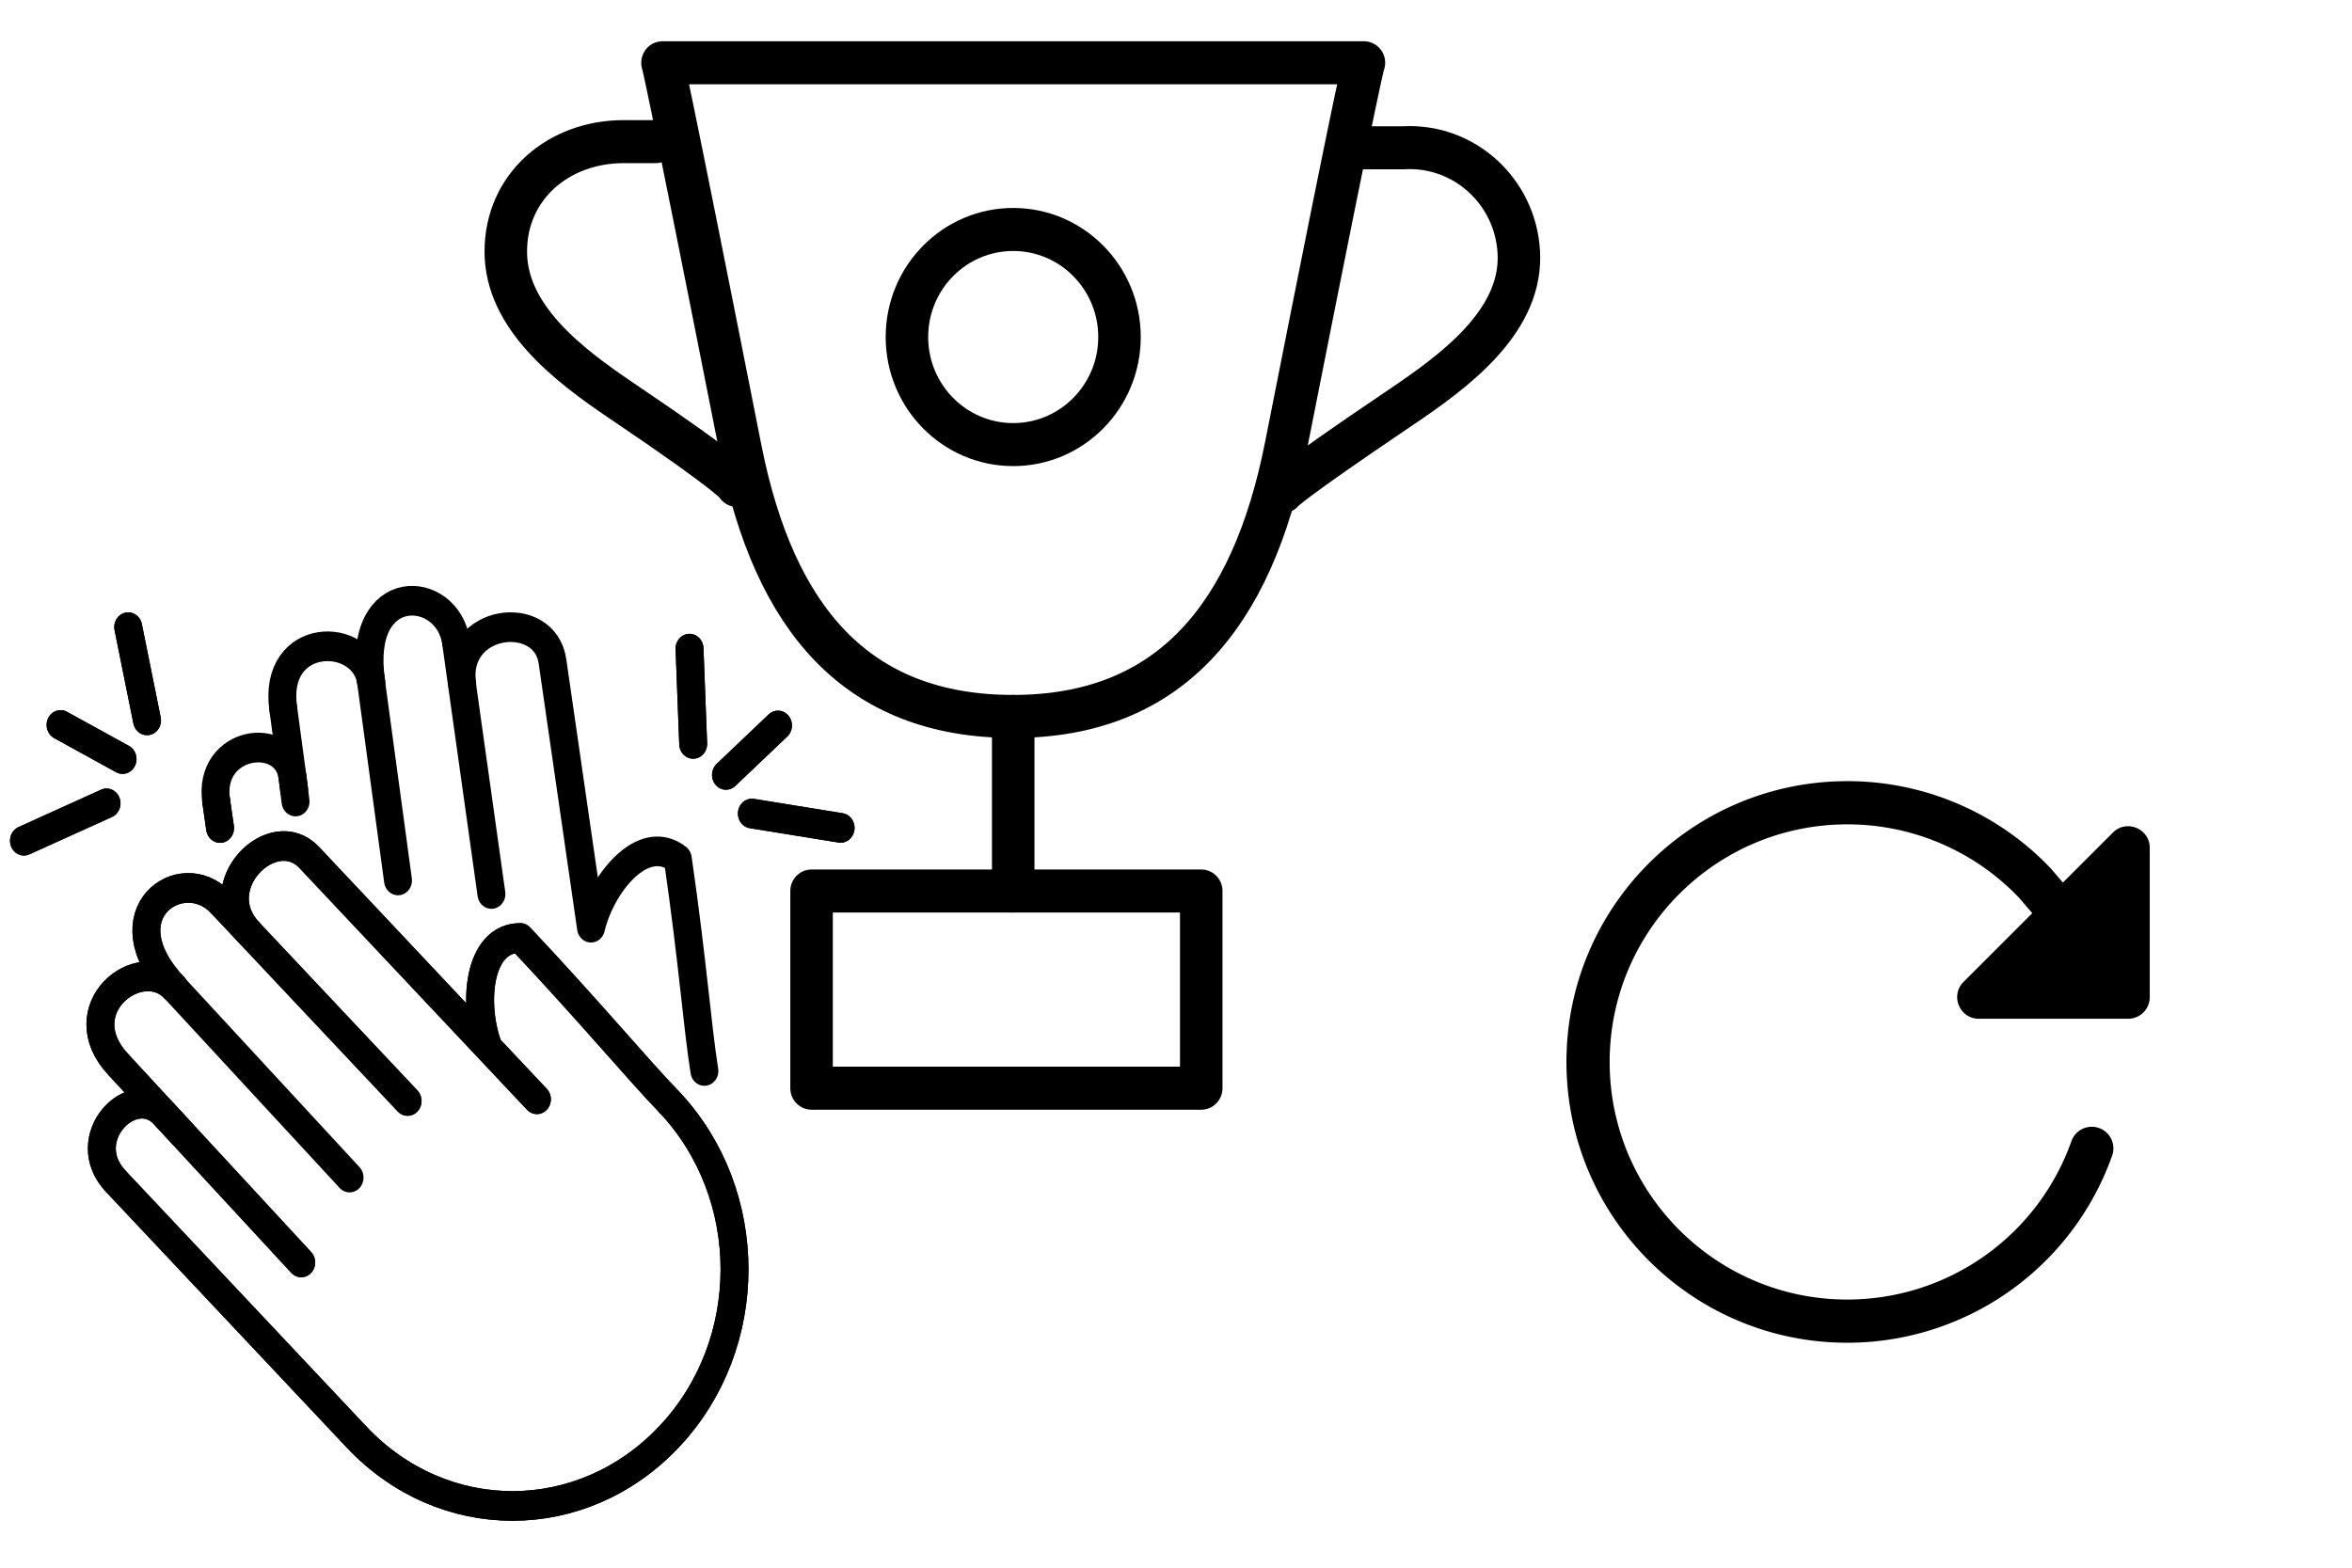 <?xml version="1.0" encoding="UTF-8" standalone="no"?>
<svg
   xmlns:dc="http://purl.org/dc/elements/1.1/"
   xmlns:cc="http://creativecommons.org/ns#"
   xmlns:rdf="http://www.w3.org/1999/02/22-rdf-syntax-ns#"
   xmlns:svg="http://www.w3.org/2000/svg"
   xmlns="http://www.w3.org/2000/svg"
   xmlns:sodipodi="http://sodipodi.sourceforge.net/DTD/sodipodi-0.dtd"
   xmlns:inkscape="http://www.inkscape.org/namespaces/inkscape"
   viewBox="0 0 108 72"
   version="1.1"
   id="svg184"
   sodipodi:docname="player_won_reload.svg"
   inkscape:version="0.92.5 (2060ec1f9f, 2020-04-08)"
   width="108"
   height="72">
  <defs
     id="defs188" />
  <sodipodi:namedview
     pagecolor="#ffffff"
     bordercolor="#666666"
     borderopacity="1"
     objecttolerance="10"
     gridtolerance="10"
     guidetolerance="10"
     inkscape:pageopacity="0"
     inkscape:pageshadow="2"
     inkscape:window-width="1528"
     inkscape:window-height="836"
     id="namedview186"
     showgrid="false"
     inkscape:zoom="9.1388889"
     inkscape:cx="62.181244"
     inkscape:cy="36"
     inkscape:window-x="72"
     inkscape:window-y="207"
     inkscape:window-maximized="1"
     inkscape:current-layer="svg184" />
  <g
     style="fill:none;stroke:#000000;stroke-width:2;stroke-linecap:round;stroke-linejoin:round;stroke-miterlimit:10"
     id="g182"
     transform="matrix(0.641,0,0,0.681,-3.125,24.293)">
    <path
       d="m 22.748,27.253 c -3.192,-3.192 1.688,-7.689 4.279,-5.097 L 43.337,38.465 39.88,35.008 c -1.161,-2.857 -0.809,-7.423 2.266,-7.423 5.01,5.01 8.473,8.933 10.678,11.072 6.226,6.226 6.226,16.322 0,22.548 -6.226,6.227 -16.187,6.258 -22.413,0.031 L 13.172,43.998 c -2.893,-2.893 1.179,-6.816 3.423,-4.572 l 9.859,10.043 -8.574,-8.734 -4.508,-4.592 c -3.749,-3.749 1.516,-7.674 4.006,-5.183 -4.996,-4.996 0.515,-8.562 3.305,-5.772 l 13.391,13.391"
       id="path120"
       inkscape:connector-curvature="0" />
    <path
       d="m 20.36,18.341 0.281,1.83"
       id="path122"
       inkscape:connector-curvature="0" />
    <path
       d="M 15.408,12.91 14.06,6.624"
       id="path124"
       inkscape:connector-curvature="0" />
    <path
       d="M 12.507,18.505 6.592,21.026"
       id="path126"
       inkscape:connector-curvature="0" />
    <path
       d="M 13.653,15.52 9.214,13.219"
       id="path128"
       inkscape:connector-curvature="0" />
    <path
       d="M 54.532,14.497 54.27,8.073"
       id="path130"
       inkscape:connector-curvature="0" />
    <path
       d="m 58.736,19.193 6.356,0.968"
       id="path132"
       inkscape:connector-curvature="0" />
    <path
       d="m 56.882,16.588 3.725,-3.335"
       id="path134"
       inkscape:connector-curvature="0" />
    <path
       d="M 29.917,43.743 16.835,30.417"
       id="path136"
       inkscape:connector-curvature="0" />
    <path
       d="M 34.074,38.579 20.683,25.188"
       id="path138"
       inkscape:connector-curvature="0" />
    <path
       d="m 13.172,43.998 c -2.893,-2.893 1.179,-6.816 3.423,-4.572 l 9.859,10.043"
       id="path140"
       inkscape:connector-curvature="0" />
    <path
       d="m 13.372,36.143 c -3.749,-3.749 1.516,-7.674 4.006,-5.183"
       id="path142"
       inkscape:connector-curvature="0" />
    <path
       d="m 20.683,25.188 c -2.79,-2.79 -8.3,0.776 -3.305,5.772"
       id="path144"
       inkscape:connector-curvature="0" />
    <path
       d="m 52.824,38.657 c -2.205,-2.139 -5.668,-6.062 -10.678,-11.072 -3.075,0 -3.427,4.566 -2.266,7.423 L 43.337,38.466 27.028,22.156 c -2.591,-2.591 -7.472,1.905 -4.279,5.097"
       id="path146"
       inkscape:connector-curvature="0" />
    <path
       d="m 13.372,36.143 4.508,4.592"
       id="path148"
       inkscape:connector-curvature="0" />
    <path
       d="m 52.824,38.657 c 6.226,6.226 6.226,16.322 0,22.548 -6.226,6.227 -16.187,6.258 -22.413,0.031"
       id="path150"
       inkscape:connector-curvature="0" />
    <path
       d="M 13.172,43.998 30.41,61.236"
       id="path152"
       inkscape:connector-curvature="0" />
    <path
       d="M 33.387,23.706 31.348,9.559"
       id="path154"
       inkscape:connector-curvature="0" />
    <path
       d="M 40.079,24.619 37.543,7.619"
       id="path156"
       inkscape:connector-curvature="0" />
    <path
       d="m 20.36,18.341 c -0.621,-4.045 4.982,-4.798 5.464,-1.661 l 0.222,1.702"
       id="path158"
       inkscape:connector-curvature="0" />
    <path
       d="m 25.168,12.127 c -0.805,-5.24 5.761,-5.291 6.296,-1.809"
       id="path160"
       inkscape:connector-curvature="0" />
    <path
       d="M 37.543,7.619 C 36.944,3.719 30.391,3.335 31.464,10.318"
       id="path162"
       inkscape:connector-curvature="0" />
    <path
       d="M 55.335,36.556 C 54.822,33.528 54.506,29.251 53.43,22.248 50.951,20.429 47.966,23.902 47.212,26.892 L 44.452,8.928 C 43.896,5.306 37.301,6.044 37.987,10.506"
       id="path164"
       inkscape:connector-curvature="0" />
    <path
       d="m 25.168,12.127 0.776,5.445"
       id="path166"
       inkscape:connector-curvature="0" />
    <path
       d="m 20.36,18.341 0.281,1.83"
       id="path168"
       inkscape:connector-curvature="0" />
    <path
       d="M 15.408,12.91 14.06,6.624"
       id="path170"
       inkscape:connector-curvature="0" />
    <path
       d="M 12.507,18.505 6.592,21.026"
       id="path172"
       inkscape:connector-curvature="0" />
    <path
       d="M 13.653,15.52 9.214,13.219"
       id="path174"
       inkscape:connector-curvature="0" />
    <path
       d="M 54.532,14.497 54.27,8.073"
       id="path176"
       inkscape:connector-curvature="0" />
    <path
       d="m 58.736,19.193 6.356,0.968"
       id="path178"
       inkscape:connector-curvature="0" />
    <path
       d="m 56.882,16.588 3.725,-3.335"
       id="path180"
       inkscape:connector-curvature="0" />
  </g>
  <g
     id="g264"
     style="fill:none;stroke:#000000;stroke-width:2;stroke-linecap:round;stroke-linejoin:round"
     transform="matrix(0.976,0,0,0.988,11.353,-8.807)">
    <path
       id="path252"
       d="m 52.537,11.832 c 0,0 0,-0.519 -3.667,17.814 -1.588,7.942 -5.5,12.572 -12.833,12.572 -7.333,0 -11.245,-4.5 -12.833,-12.443 -3.667,-18.333 -3.667,-17.943 -3.667,-17.943 z"
       inkscape:connector-curvature="0" />
    <path
       id="path254"
       d="m 23.044,31.479 c 0,0 0.079,-0.261 -5.421,-3.928 -2.528,-1.683 -5.459,-3.9 -5.459,-6.943 0,-3.043 2.5,-5.11 5.539,-5.11 h 1.513"
       inkscape:connector-curvature="0" />
    <path
       id="path256"
       d="m 48.711,31.766 c 0,0 0.079,-0.261 5.579,-3.928 2.528,-1.683 5.541,-3.9 5.541,-6.943 -0.015,-2.842 -2.33,-5.134 -5.172,-5.12 -0.096,5e-4 -0.193,0.004 -0.289,0.01 h -2.154"
       inkscape:connector-curvature="0" />
    <path
       id="path258"
       d="m 26.55,50.332 h 18.333 v 9.167 h -18.333 z"
       inkscape:connector-curvature="0" />
    <circle
       id="circle260"
       r="5"
       cy="24.581"
       cx="36.037" />
    <path
       id="path262"
       d="M 36.037,50.332 V 42.218"
       inkscape:connector-curvature="0" />
  </g>
  <g
     id="g152"
     transform="matrix(0.062,0,0,0.062,69.945,32.901)">
    <path
       id="path138-8"
       stroke-miterlimit="10"
       d="M 400,148 378.88,123.43 A 191.43,191.43 0 0 0 240,64 C 134,64 48,150 48,256 48,362 134,448 240,448 A 192.09,192.09 0 0 0 421.07,320"
       inkscape:connector-curvature="0"
       style="fill:none;stroke:#000000;stroke-width:32;stroke-linecap:round;stroke-miterlimit:10" />
    <path
       id="path140-3"
       d="M 464,97.42 V 208 a 16,16 0 0 1 -16,16 H 337.42 c -14.26,0 -21.4,-17.23 -11.32,-27.31 L 436.69,86.1 C 446.77,76 464,83.16 464,97.42 Z"
       inkscape:connector-curvature="0" />
  </g>
</svg>
